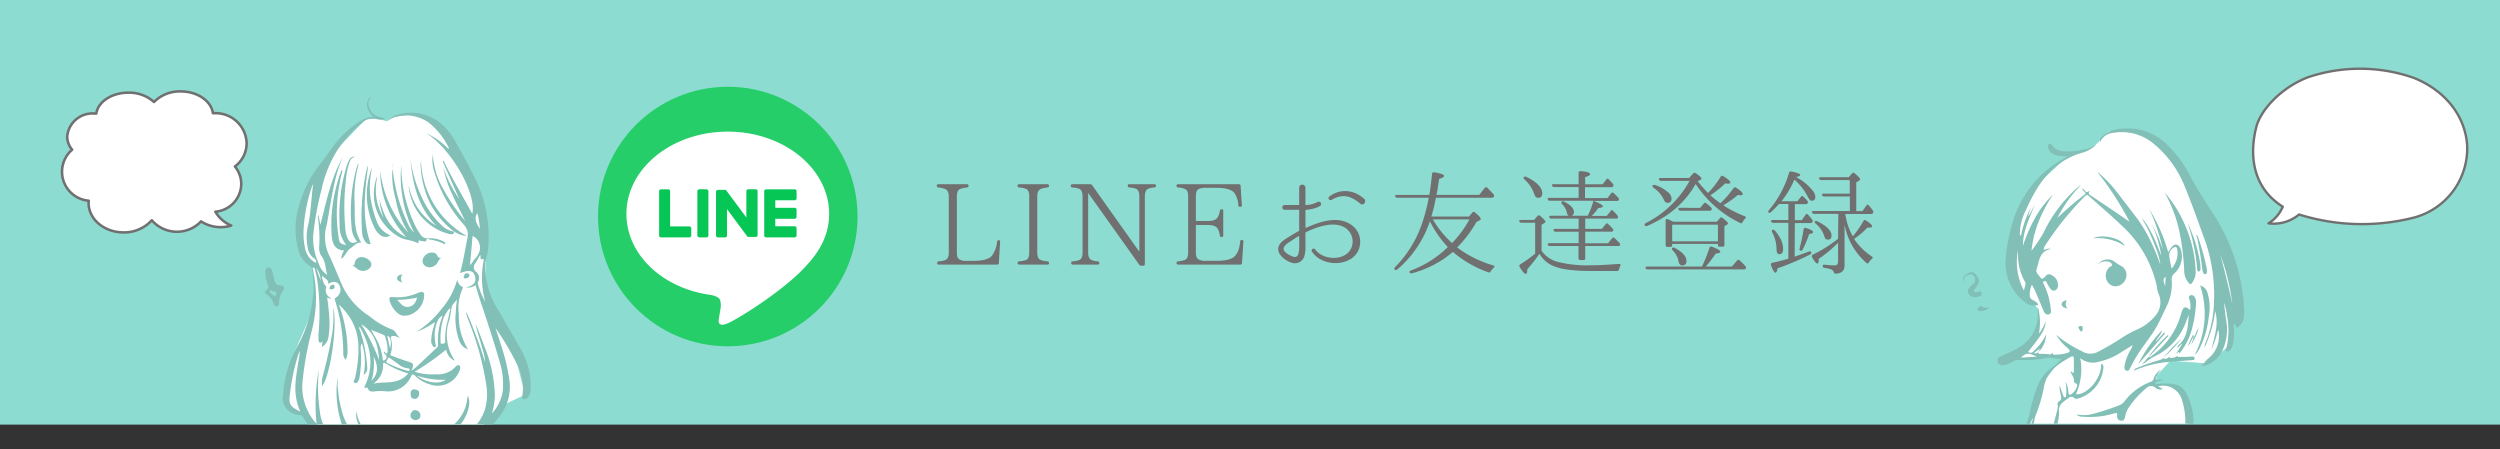 <svg xmlns="http://www.w3.org/2000/svg" xmlns:xlink="http://www.w3.org/1999/xlink" viewBox="0 0 1052.07 188.97"><rect x="0" y="0" width="1052.07" height="188.97" fill="#333333" stroke="none"/><defs><style>.cls-1{fill:none;}.cls-2{fill:#8ddcd1;}.cls-3{isolation:isolate;}.cls-4{fill:#707070;}.cls-5{clip-path:url(#clip-path);}.cls-10,.cls-6,.cls-9{fill:#fff;}.cls-7{fill:#81bfb7;}.cls-8{clip-path:url(#clip-path-2);}.cls-10,.cls-9{stroke:#707070;stroke-linecap:round;stroke-linejoin:round;}.cls-9{stroke-width:1.08px;}.cls-10{stroke-width:1.01px;}.cls-11{fill:#25ce69;}.cls-12{fill:#06c755;}</style><clipPath id="clip-path"><rect class="cls-1" x="103.79" y="31.32" width="129.36" height="147.32"/></clipPath><clipPath id="clip-path-2"><rect class="cls-1" x="822.86" y="45.37" width="122.7" height="132.93"/></clipPath></defs><g id="レイヤー_2" data-name="レイヤー 2"><g id="レイヤー_1-2" data-name="レイヤー 1"><path id="パス_254" data-name="パス 254" class="cls-2" d="M0,0H1052.07V178.69H0Z"/><g id="LINEで編集部と話してみる" class="cls-3"><g class="cls-3"><path class="cls-4" d="M420.87,101.85l-.52,8.78a.72.72,0,0,1-.77.72H395.1a.64.64,0,0,1-.72-.72c0-.38.24-.62.72-.67a8.56,8.56,0,0,0,2.73-.53c1-.43,1.44-1.49,1.44-3.17V82.74c0-1.63-.48-2.64-1.34-3.12a10.47,10.47,0,0,0-3-.72.7.7,0,0,1-.72-.77c0-.38.24-.62.72-.62h11.91a.71.71,0,0,1,.77.77c0,.38-.29.57-.77.62a11.34,11.34,0,0,0-3,.72c-.77.43-1.16,1.44-1.16,3.12v23.47c0,1.44.24,2.36.77,2.74a4.86,4.86,0,0,0,3.27.82h2.92c4,0,6.63-.72,7.88-2.26a12,12,0,0,0,2.06-5.71.7.7,0,0,1,.77-.72C420.73,101.08,420.92,101.37,420.87,101.85Z"/><path class="cls-4" d="M440.75,111.35H429a.67.67,0,0,1-.76-.72c0-.38.28-.62.72-.67a11.71,11.71,0,0,0,2.83-.53c.91-.38,1.34-1.44,1.34-3.17V82.69c0-1.68-.38-2.73-1.2-3.12a8.23,8.23,0,0,0-3-.67.72.72,0,0,1-.72-.77c0-.38.28-.62.76-.62h11.77a.68.68,0,0,1,.72.77c0,.38-.25.57-.72.62a10.71,10.71,0,0,0-2.69.58c-1,.43-1.54,1.48-1.54,3.21v23.57c0,1.63.43,2.64,1.3,3.07a7.58,7.58,0,0,0,2.93.63c.47.05.72.29.72.72S441.22,111.35,440.75,111.35Z"/><path class="cls-4" d="M485.72,78.9a8,8,0,0,0-2.54.53c-.91.43-1.39,1.49-1.39,3.17v28.46c0,.53-.24.77-.77.77h-.72a1,1,0,0,1-.91-.48L458.07,81.4h-.14v24.81c0,1.64.43,2.69,1.25,3.12a6.89,6.89,0,0,0,2.73.63.73.73,0,0,1,.72.81c0,.39-.24.58-.76.58H451.54c-.52,0-.76-.24-.76-.72s.24-.62.72-.67a7.92,7.92,0,0,0,2.68-.53c1-.43,1.4-1.49,1.4-3.22V82.79c0-1.73-.44-2.83-1.25-3.27a9.71,9.71,0,0,0-3-.62.7.7,0,0,1-.72-.77c0-.38.24-.62.77-.62h7.35a1,1,0,0,1,.91.48l19.68,27.74h.14V82.6c0-1.64-.43-2.64-1.24-3.08a7.59,7.59,0,0,0-2.88-.62c-.53-.05-.77-.29-.77-.77s.24-.62.77-.62h10.41c.48,0,.72.24.72.67S486.2,78.85,485.72,78.9Z"/><path class="cls-4" d="M523.26,101.75l-.58,8.88a.73.73,0,0,1-.81.72h-26a.67.67,0,0,1-.77-.72c0-.38.29-.62.72-.67a10.23,10.23,0,0,0,2.83-.58c.91-.38,1.35-1.44,1.35-3.12V82.64c0-1.48-.29-2.44-.92-2.88a7.37,7.37,0,0,0-3.26-.86.72.72,0,0,1-.72-.77c0-.38.29-.62.77-.62h25.44a.7.7,0,0,1,.77.72l.53,8.06a.69.69,0,0,1-.77.77q-.65,0-.72-.72a9.7,9.7,0,0,0-1.73-5.23c-1.15-1.39-3.74-2.07-7.68-2.07h-4.22a7,7,0,0,0-3.12.53c-.73.39-1.11,1.39-1.11,3.07V93h5.09c1.92,0,3.22-.43,3.89-1.29a6.51,6.51,0,0,0,1.1-2.93.7.7,0,0,1,.77-.72c.48,0,.67.24.67.77V99c0,.53-.24.77-.72.77s-.67-.24-.72-.72a7,7,0,0,0-.91-2.78c-.67-1.06-2-1.59-4.08-1.59h-5.09v11.48c0,1.53.34,2.54,1,2.92a5.52,5.52,0,0,0,3.27.68h4.22c3.79,0,6.34-.58,7.58-1.68,1.4-1.2,2.26-3.32,2.55-6.39a.71.71,0,0,1,.81-.72C523.07,101,523.31,101.27,523.26,101.75Z"/><path class="cls-4" d="M572.41,101.89c-.24,8.45-10.42,10.76-16.7,7.25a9.5,9.5,0,0,1-2.79-2.21c-.53-.62-.77-1-.82-1-.57-.87.77-1.83,1.35-1h0a8.26,8.26,0,0,0,3.07,2.54c4.7,2.26,12,1,12.67-5.14a6.88,6.88,0,0,0-3.12-6.48c-4.7-3-12-.33-16.51,1.87a.4.4,0,0,0-.19.29v5a15.07,15.07,0,0,1-.44,4.71,4.16,4.16,0,0,1-5.08,2.93c-2.16-.53-5.43-2.79-5.86-5.09-.62-3.07,2.69-4.85,4.85-6.15,1.2-.76,2.45-1.48,3.69-2.16a.32.32,0,0,0,.2-.28v-8.5a.22.22,0,0,0-.24-.19h-5.86a1,1,0,0,1,0-2h5.86a.23.23,0,0,0,.24-.19V79a1.32,1.32,0,0,1,2.64,0v7.15c0,.09.09.19.19.14a11.21,11.21,0,0,0,5-1.34,1,1,0,0,1,1.15,1.58c-.09.1-2.06,1.49-6.14,1.78a.2.2,0,0,0-.19.19v7.25c0,.09.09.19.19.14,5.23-2.3,12.67-5.18,18.43-1.68A8.56,8.56,0,0,1,572.41,101.89Zm-25.68-2.44a.12.12,0,0,0-.19-.1c-1.06.62-2.12,1.3-3.12,2-1.16.72-3.46,2-3.22,3.65.19,1.24,2.83,2.68,4,3a1.56,1.56,0,0,0,2.17-1.06,13.7,13.7,0,0,0,.38-3.84C546.78,101.85,546.73,100.65,546.73,99.45Zm25.73-13.73c-4-3.36-7.39-4.32-12.15-1.59a.84.84,0,0,1-.86-1.44c4.7-3.5,10.37-2.83,14.64,1C575.29,84.8,573.76,86.77,572.46,85.72Z"/><path class="cls-4" d="M588,113.41a.72.72,0,0,1-1.06,0c-.24-.29-.19-.58.15-1a48,48,0,0,0,11-17.38,77.85,77.85,0,0,0,3.17-11.81H588a.82.82,0,0,1-.86-.62c-.15-.34.14-.58.72-.58h13.63c.38-2,.77-4.94,1.15-8.83a.71.71,0,0,1,.87-.68c2.78.44,4.17.92,4.17,1.49s-.72.87-2.06,1.3c-.24,1.54-.48,3.17-.72,4.8L604.52,82h18l2.26-2.88a.69.69,0,0,1,1.06-.14c.77.72,1.63,1.63,2.64,2.73a1,1,0,0,1,.19,1.06.84.84,0,0,1-.82.43H604.28a74.9,74.9,0,0,1-1.92,7.92H618.2l1.44-1.73a.69.69,0,0,1,1.06,0c1.63,1.35,2.45,2.26,2.45,2.74,0,.24-.2.43-.53.62l-1.3.68a49.56,49.56,0,0,1-8.11,10.7,46.39,46.39,0,0,0,15.17,7.54c.58.14.67.53.24,1a10.15,10.15,0,0,0-1.3,1.53.7.7,0,0,1-1,.39,47,47,0,0,1-14.92-8.59.87.87,0,0,1-.29.28A44.19,44.19,0,0,1,594.2,115a.79.79,0,0,1-1-.34c-.19-.33,0-.62.48-.81a43.77,43.77,0,0,0,15.6-9.89,44.84,44.84,0,0,1-7.54-10.85A45.58,45.58,0,0,1,588,113.41Zm30.38-21.07H603a41,41,0,0,0,8.07,9.94A46.31,46.31,0,0,0,618.39,92.34Z"/><path class="cls-4" d="M648.73,105.49a11.73,11.73,0,0,0,6.81,4.71A49.66,49.66,0,0,0,669,111.64c3.69,0,7.82-.24,12.33-.58.63,0,.82.29.53.82a13,13,0,0,0-.53,1.53.79.79,0,0,1-.86.63H669.85c-7.25,0-12.48-.63-15.7-1.92a12,12,0,0,1-6.29-5.33,73.44,73.44,0,0,1-5.13,6.53c0,1.29-.19,1.92-.63,1.92-.62,0-1.48-1-2.59-2.93a.72.72,0,0,1,.24-1.06,55.86,55.86,0,0,0,6.29-4.51v-13h-5.81a.87.87,0,0,1-.86-.58c-.15-.38.14-.62.72-.62h5.52L647,90.9a.77.77,0,0,1,1.1-.1c1.49,1.3,2.26,2.12,2.26,2.5,0,.19-.14.38-.48.58l-1.15.72Zm-6.43-31.1c4.46,2.21,6.72,4.51,6.72,7,0,1.25-.58,1.87-1.78,1.87-.72,0-1.2-.53-1.58-1.58a14.3,14.3,0,0,0-4.18-6.2c-.34-.33-.43-.62-.19-.91A.79.79,0,0,1,642.3,74.39ZM667.11,92v4.32h7l1.63-2a.61.61,0,0,1,1.06,0c.72.67,1.34,1.34,1.87,1.92a.8.8,0,0,1,.1,1c-.1.2-.34.25-.72.25H667.11v4.89h9.6l1.68-2.11a.67.67,0,0,1,1.06-.1c.67.63,1.39,1.35,2.11,2.12a.8.8,0,0,1,.1,1c-.1.19-.34.24-.72.24H667.11v5.14a.67.67,0,0,1-.72.77h-1.34a.71.71,0,0,1-.77-.77v-5.14h-12a.89.89,0,0,1-.91-.53c-.19-.38.1-.67.67-.67h12.29V97.53h-9.65a.79.79,0,0,1-.86-.58c-.19-.34.05-.63.67-.63h9.84V92H652.86a.88.88,0,0,1-.87-.57c-.19-.39.1-.63.67-.63h7.49a1.77,1.77,0,0,1-.76-1.34,7.27,7.27,0,0,0-2-3.55.77.77,0,0,1-.1-1.11c.19-.19.43-.19.86,0,2.84,1.44,4.23,2.93,4.23,4.52a1.66,1.66,0,0,1-1,1.48h6.77a29.13,29.13,0,0,0,2.4-6.33H652.18a.87.87,0,0,1-.86-.58c-.14-.38.14-.62.67-.62h12.34V78.71H654a.89.89,0,0,1-.87-.58c-.19-.33.1-.62.68-.62h10.51V72.76a.68.68,0,0,1,.82-.73c2.64.15,4,.58,4,1.21s-.67.86-2.06,1.29v3h7.39l1.49-2c.33-.43.67-.48,1-.09a22.89,22.89,0,0,1,1.83,2,.83.83,0,0,1,0,1.06.85.85,0,0,1-.77.29h-11v4.56h9.45l1.54-2a.63.63,0,0,1,1.05-.1c.77.72,1.45,1.4,2,2a.87.87,0,0,1,.1,1.06c-.14.19-.38.24-.77.24h-9.74c2.59,1,3.88,1.77,3.88,2.3,0,.34-.62.58-1.92.67a20.73,20.73,0,0,1-2.78,3.36h6.29l1.68-2.06c.29-.43.62-.53.82-.34,0,.1.19.2.28.34a11.45,11.45,0,0,1,1.78,1.92.79.79,0,0,1,.1,1A.8.8,0,0,1,680,92Z"/><path class="cls-4" d="M714.44,76.26a44,44,0,0,0,4.37,4.94,39.35,39.35,0,0,0,5.28-6.81.71.71,0,0,1,1.06-.29c2,1.2,3,2.06,3,2.69,0,.33-.38.53-1,.53a6.67,6.67,0,0,1-1.11-.15,42.08,42.08,0,0,1-6.24,5,39.73,39.73,0,0,0,4.18,3.36,39.11,39.11,0,0,0,5.52-6.34.74.74,0,0,1,1.05-.24c1.88,1.2,2.84,2.11,2.84,2.74,0,.33-.29.48-.87.48a5.92,5.92,0,0,1-1.15-.15,39.85,39.85,0,0,1-6.19,4.37A50.72,50.72,0,0,0,734.22,91c.53.19.58.57.19,1a8.06,8.06,0,0,0-1.1,1.49.62.62,0,0,1-1,.34,46,46,0,0,1-18.72-16.42Q707,89.08,693.18,95.08a.77.77,0,0,1-1-.24c-.24-.34-.1-.63.33-.92A43.1,43.1,0,0,0,711,76.12H699a.88.88,0,0,1-.86-.58c-.15-.38.14-.62.67-.62h12L712.52,73a.77.77,0,0,1,1.06-.14c1.63,1.1,2.45,1.87,2.45,2.31,0,.19-.15.38-.44.52Zm1.78,35.91a57.83,57.83,0,0,0,3.17-7.92.67.67,0,0,1,1-.44c2.36.87,3.56,1.59,3.56,2.16,0,.39-.63.63-1.92.72a48.48,48.48,0,0,1-4.18,5.48h11l2.16-2.55a.64.64,0,0,1,1.06-.05,24.41,24.41,0,0,1,2.49,2.5.81.81,0,0,1,0,1.06c-.09.19-.34.24-.72.24H693.42a.92.92,0,0,1-.92-.53c-.14-.39.1-.67.68-.67ZM696.44,77.84a15.26,15.26,0,0,1,5.23,2.84,4,4,0,0,1,1.78,2.88c0,1.24-.58,1.82-1.68,1.82-.67,0-1.25-.48-1.63-1.44A12,12,0,0,0,695.82,79c-.39-.24-.53-.58-.34-.92A.8.8,0,0,1,696.44,77.84ZM722.51,93.3l1.29-1.49a.66.66,0,0,1,1.06-.09c1.53,1.1,2.3,1.92,2.3,2.25s-.19.44-.48.63l-1,.62v7.83a.66.66,0,0,1-.76.76h-1.25c-.48,0-.72-.24-.72-.76v-.39H703.69v.48c0,.53-.24.77-.77.77h-1.25c-.48,0-.72-.24-.72-.77V92.87c0-.58.34-.82.87-.63s1.48.63,2.3,1.06Zm-17.81,11c3.36,1.72,5,3.6,5,5.52,0,1.24-.58,1.87-1.78,1.87-.82,0-1.39-.63-1.58-1.87a8.54,8.54,0,0,0-2.45-4.47c-.34-.33-.43-.62-.19-.91S704.26,104.05,704.7,104.25Zm-1-9.75v7h19.25v-7Zm11.76-7.06L717,85.67a.66.66,0,0,1,1.06-.1,18.06,18.06,0,0,1,2,1.73.77.77,0,0,1,.14,1.06c-.14.24-.38.33-.77.33H707.24a.83.83,0,0,1-.86-.57c-.2-.39,0-.68.62-.68Z"/><path class="cls-4" d="M755.24,108c2-.67,4-1.39,6-2.16a.65.65,0,0,1,1,.43c.1.34-.05.58-.48.82a106.43,106.43,0,0,1-13.68,5.8c-.24,1.2-.53,1.88-.91,1.88s-1.2-1.06-1.87-3.17a.68.68,0,0,1,.48-1c3.07-.67,5.32-1.3,6.81-1.73V93.78h-6.33a.91.91,0,0,1-.92-.58c-.14-.38.15-.62.72-.62h6.53V85.86h-3.93c-1.11,1.2-2.26,2.4-3.41,3.46a.69.69,0,0,1-1.06,0c-.19-.24-.09-.48.19-.87a42.13,42.13,0,0,0,8.5-15.74.74.74,0,0,1,1-.53c2.45.48,3.7,1,3.7,1.44s-.58.63-1.78.87a22.06,22.06,0,0,1,6.82,5.47,5.11,5.11,0,0,1,1.34,2.88c0,1.1-.53,1.63-1.58,1.63-.48,0-1-.53-1.54-1.54a23.83,23.83,0,0,0-5.71-7.34,39.79,39.79,0,0,1-5.43,9.12h6.68l1.49-1.87a.65.65,0,0,1,1.05-.1c.58.58,1.11,1.15,1.63,1.73a.88.88,0,0,1,.15,1.06c-.15.28-.39.38-.82.38h-4.56v6.72h2.93l1.58-2.26a.61.61,0,0,1,1.06,0c.43.48,1,1.1,1.63,1.92l.1.14a.87.87,0,0,1-.72,1.44h-6.58Zm-8.35-11c2.35,2.68,3.5,5.28,3.5,7.77,0,1.49-.53,2.21-1.58,2.21-.77,0-1.15-.67-1.2-2a15.66,15.66,0,0,0-1.83-7.25c-.24-.48-.19-.76.15-1S746.55,96.71,746.89,97.05Zm10.42,7.58A69.69,69.69,0,0,0,759,96.52a.68.68,0,0,1,1-.58c2,.63,3,1.2,3,1.73,0,.38-.58.67-1.68.86a41.55,41.55,0,0,1-2.74,6.53c-.24.43-.53.58-.86.43S757.21,105.06,757.31,104.63ZM773.63,90H763.4a1,1,0,0,1-.86-.53c-.19-.39.09-.67.67-.67h15.26V82.69h-10.8a.94.94,0,0,1-.91-.57c-.14-.34.15-.63.67-.63h11V75.78h-12a.85.85,0,0,1-.86-.58c-.19-.38.09-.62.67-.62H778L779.39,73a.67.67,0,0,1,1.05-.09c1.59,1.3,2.36,2.11,2.36,2.5,0,.19-.15.43-.53.67l-1.11.67v12.1h2.6l1.63-2.31c.29-.48.57-.57.81-.33a2.73,2.73,0,0,0,.34.33,22.59,22.59,0,0,1,1.63,2.07.93.93,0,0,1,.05,1.05.9.9,0,0,1-.82.39H776.51c.09.52.19,1,.29,1.39a24.7,24.7,0,0,0,2.92,8A41,41,0,0,0,784.19,93c.19-.43.57-.52,1-.24,1.78,1.11,2.64,1.92,2.64,2.45s-.62.58-2,.58a32.59,32.59,0,0,1-5.57,4.75,25.38,25.38,0,0,0,7.49,7.39c.43.29.48.68,0,1a6.45,6.45,0,0,0-1.29,1.54c-.29.43-.63.53-1,.19a28.08,28.08,0,0,1-9.22-16.18v17.28c0,2.12-1.2,3.27-3.69,3.41-.44,0-.68-.19-.82-.62a2.07,2.07,0,0,0-1.3-1.25,15.7,15.7,0,0,0-2.68-.58.76.76,0,0,1-.68-.86c0-.34.24-.53.77-.48a29.76,29.76,0,0,0,4.27.29c1,0,1.4-.58,1.4-1.63v-7.88a51.94,51.94,0,0,1-8.21,6.82,3.26,3.26,0,0,1,.05.72c0,.82-.2,1.2-.58,1.2s-1.3-.91-2.21-2.74a.69.69,0,0,1,.34-1,58.08,58.08,0,0,0,10.61-6.67Zm-8.88,3.12q6,2.94,6,6c0,1.15-.52,1.72-1.58,1.72-.72,0-1.2-.48-1.44-1.39a11,11,0,0,0-3.7-5.38c-.33-.33-.43-.62-.24-.91S764.31,92.92,764.75,93.16Z"/></g></g><g class="cls-5"><g id="マスクグループ_12" data-name="マスクグループ 12"><g id="グループ_100" data-name="グループ 100"><path id="パス_295" data-name="パス 295" class="cls-6" d="M153.76,50.27,138.31,66.45l-8.1,12.13-4.66,20,5.25,12.3,1.53,8.27-1.08,12.33-7.08,16.17-3.43,20.09,1.29,4.38,7.58,2.78,12.23,11.77,15.68,1.37,7-1.64-4.67-1.1-6.61-4.4,37.92-.62,7.7,2.9,12.79-12.69,9.29-4.38-5.84-22.95-10.84-21.76.22-15.16.17-15.54L193.47,64.33,182,50.9l-9.33-2.69-7.9,1.18-2,1.66-4-1.19Z"/><g id="グループ_99" data-name="グループ 99"><g id="グループ_98" data-name="グループ 98"><path id="パス_275" data-name="パス 275" class="cls-7" d="M168.36,142c-1.09.11-1.86-.82-3-.61-.63.11-1,.16-.85,1a11,11,0,0,1-.19,6.7c-.28.56.39.58.7.69,2.13.79,4.27,1.61,6.44,2.3,2.69.85,2.74.87,1.76,3.92,1-.76,1.67-1.26,2.29-1.84,2.75-2.57,5.47-5.17,8.2-7.76.33-.31.72-.6.65-1.13a27.58,27.58,0,0,1,1.94-12.45,4.33,4.33,0,0,0-2.2,2.33,16.56,16.56,0,0,0-.74,10c.1.33.3.68-.17.86a.83.83,0,0,1-.93-.27,3.49,3.49,0,0,1-.78-2.72,21.17,21.17,0,0,1,1.16-5.85,5.69,5.69,0,0,0,.33-1.63,29.74,29.74,0,0,1-7.65,4.06,40,40,0,0,0,10.28-9.31,32.93,32.93,0,0,0,6.77-12.42c.6,1.33,1,2.4,2.14,2.79.45.15.29.57.11.86a20.15,20.15,0,0,0-1.53,10.84A26.48,26.48,0,0,0,196.94,147a5.58,5.58,0,0,1-3.53-3.36,26.28,26.28,0,0,1-1.61-12.1,47.71,47.71,0,0,1,.52-5.48c-1,1.29-2.43,2.33-2.42,4.2a33.26,33.26,0,0,1-1.26,5.91A18.88,18.88,0,0,0,191,151.1a2.54,2.54,0,0,1,.21.66,6.39,6.39,0,0,1-3.46-4.63,111,111,0,0,1-13.25,9.3,22.47,22.47,0,0,0,8.8,1.07,10.15,10.15,0,0,0,8.5-3.23c.34-.42,1-.84,1.5-.44s.45,1.12.24,1.73a9.82,9.82,0,0,1-12.39,6.28l-.17-.06a14.61,14.61,0,0,1-6.42-3.77c-.76-.78-1.26-.36-1.55.28a10.42,10.42,0,0,1-10.72,6.37,20.92,20.92,0,0,0-4.26,0c-1.3.18-2.65.39-3.3-1.28-.27-.71-.81.24-1.47-.4,4.32-8.6,3-17-1.91-25.49-.44.89.07,1.26.21,1.71a60.8,60.8,0,0,1,3,15.64,3.29,3.29,0,0,1-1.57,2.93,25.94,25.94,0,0,0-.7-13.37,4.06,4.06,0,0,0-.48,2.62,49.55,49.55,0,0,1-.54,11.92,4.46,4.46,0,0,1-.36,1.14c-.35.69-.92,1.42-1.71,1s-.05-1.08.12-1.61a54.79,54.79,0,0,0,1.53-13.38,23.37,23.37,0,0,0-4-13.06,31,31,0,0,0-4.29-4.94,56.43,56.43,0,0,1,3.7,20.41,8.41,8.41,0,0,1-.8,2.91,3.65,3.65,0,0,1-1-2.81A74.4,74.4,0,0,0,141,126.44c-.24-.8,0-1,.68-1.42a3.93,3.93,0,0,0,1.06-5.15,2.51,2.51,0,0,0-3-1.12,18.54,18.54,0,0,0-1.75.67c.29-1.16.29-1.16-2.42-3.36a6.42,6.42,0,0,0,1.58,4.39c.21.21.14.37.1.56a3.55,3.55,0,0,0,2.16,4.46c-.68.48-1.1-.27-1.74-.16a84.17,84.17,0,0,1,1,10.38,36.56,36.56,0,0,1-.37,5.63,6.06,6.06,0,0,1-2.86,4.74l.34-2.3c-1.36.94-1.68.21-1.73-.83a21.86,21.86,0,0,1,0-2.56,98.64,98.64,0,0,0-.53-22.52c-.24-1.35-.56-2.68-.9-4-.13-.5-.1-1.19-.88-1.28-.39.37-.06.74,0,1.08a55.47,55.47,0,0,1-.68,26.09,134.36,134.36,0,0,0-3.84,21.88,23.24,23.24,0,0,0,6,16.77,80.61,80.61,0,0,1,1-23.15,71.82,71.82,0,0,0,.37,17.88,19.47,19.47,0,0,0,3,8.47,4.38,4.38,0,0,0,5.49,2.19c.35,2.94,2.85.74,4.08,1.88a2.85,2.85,0,0,1-2.57,1.58,10,10,0,0,1-6.53-1.54,27.72,27.72,0,0,1-10.66-10.34,1.4,1.4,0,0,0-1.24-.72,7.24,7.24,0,0,1-7.21-7.3,7,7,0,0,1,.21-1.71,48.88,48.88,0,0,1,5.62-19.25,52.81,52.81,0,0,0,6.68-19.61,41.1,41.1,0,0,0-.22-13.28,2.41,2.41,0,0,0-1.12-1.8,10.2,10.2,0,0,1-4.48-6.23,33.19,33.19,0,0,1,.15-18.74,49.32,49.32,0,0,1,9-17.74c2.47-3,4.47-6.43,7-9.42a42.78,42.78,0,0,1,9-8.09,12.05,12.05,0,0,1,6.17-2.34c-1.84-2.07-3.27-4.15-2.13-6.93.3-.73.7-1.47,1.83-1.16-1.39.35-1.54,1.43-1.59,2.49a6,6,0,0,0,4.41,5.64,9.16,9.16,0,0,1,2.75.81,5.93,5.93,0,0,1-4.15,0,6,6,0,0,0-5.49,1.57A53,53,0,0,0,142.76,62a51.11,51.11,0,0,0-7.48,17.87A128.44,128.44,0,0,0,131.8,99a26,26,0,0,0,2.48,12.28,8.13,8.13,0,0,0,3.47,4.43c-.91-2.85-.62-5.59-2.38-7.83a6.46,6.46,0,0,1-1-4.58,64.94,64.94,0,0,0-.53-11.58A2.57,2.57,0,0,1,134,90.4l.82,4.22c2.54-9.77,4.44-19.67,9.45-28.54-3.89,8.76-4.78,18.23-6.59,27.47a9,9,0,0,1-.17,1,18,18,0,0,0,1.33,13.55c1.9,4.09,3.52,8.29,5.35,12.41A31,31,0,0,0,155.39,133a33.92,33.92,0,0,0,9.67,5.7C166.68,139.22,166.8,141.31,168.36,142Zm3.39,15.14a38.38,38.38,0,0,1-9.53-4.24c-.54-.37-1-.35-1,.44a9.24,9.24,0,0,1-4.18,8.12c5-1.11,10.67.69,14.75-4.32ZM133,110.67c0-.84,0-1.47-.74-1.9a6.36,6.36,0,0,1-2.74-4.54,20.66,20.66,0,0,1,0-8.82c1.38-5.81,1.41-11.78,2.27-18-.3.65-.49,1-.62,1.37a67.69,67.69,0,0,0-3.4,17.54,28.9,28.9,0,0,0,.52,7.65A8.65,8.65,0,0,0,133,110.67Zm-6.63,62.53c-4-8.72-1.11-17.09-.13-25.49a6.07,6.07,0,0,0-.67,1.38A87.23,87.23,0,0,0,122,165.92c-.57,4.15,0,5.18,4.37,7.28ZM161.61,148c.53,0,.63,1,1.16.67s.31-.92.32-1.41a12.78,12.78,0,0,0-.6-4.21c-.25-.74-.27-1.8-1-2.1-1.74-.73-3.53-1.39-5.3-2.17.74,1.5,1.6,2.84,2.35,4.23a21.73,21.73,0,0,1,2.45,7.6c.06.5,0,1.59.93.9a1.43,1.43,0,0,0,.59-1.94,1.39,1.39,0,0,0-.31-.41c-.3-.27-.76-.52-.6-1.16Zm27.89-17.95-.38-.18a16.14,16.14,0,0,0-2.56,4.2,27.23,27.23,0,0,0-1.15,9.58c0,.53-.13,1.18.88,1,.67-.14,1.09-.13,1.07-1a26.92,26.92,0,0,1,.73-7.43c.51-2,.95-4.08,1.42-6.1ZM152,136.45a82.69,82.69,0,0,1,7.58,15.21c-.48-6.11-1.77-11.81-7.58-15.21ZM171.25,156c.5.07,1,.35,1.13-.22s-.35-.75-.8-.79a6.91,6.91,0,0,1-3.58-1.46c-1.18-.88-2.38-1.74-3.58-2.59-.44-.31-1-.86-1.26.13-.18.62-1.22,1.22.11,1.87a46.81,46.81,0,0,0,8,3.05Zm4.25,2.1c3.59,3,9.44,3.79,12.11,1.7a33.82,33.82,0,0,1-12.1-1.7ZM157.23,150a26.93,26.93,0,0,1-.89,10.22c2.78-2.83,3-5.85.9-10.22Zm6.92-3.24c.71-3,.25-5.13-1.18-5.44ZM134.93,118a8.06,8.06,0,0,0-1.9-5.15Z"/><path id="パス_276" data-name="パス 276" class="cls-7" d="M196.3,131.36a188.22,188.22,0,0,1,7.84,21.11,21.21,21.21,0,0,0-1-5.29c-.51-1.87-1.06-3.72-1.61-5.58a42.93,42.93,0,0,1-1.38-5.47c1.26,3.28,2.55,6.53,3.77,9.82a58.3,58.3,0,0,1,4.34,20.47A30.4,30.4,0,0,1,207,174a17.7,17.7,0,0,0,4.58-9.45,31.38,31.38,0,0,0-1.33-12.33c-2.41-8.51-5.19-16.89-8-25.28-.76-2.26-1.41-4.56-2.1-6.93a6.12,6.12,0,0,1-4.1,1c3.45-.85,4.53-2.33,3.79-4.92-.65-2.26-2.45-2.62-6.23-1.17,1.35-4.91,2.14-9.85,3.09-14.77a5.93,5.93,0,0,0-1.37-5.43,57.54,57.54,0,0,1-12.48-22.17,15.71,15.71,0,0,1-.71-7.54A33.67,33.67,0,0,0,186.78,80a78.77,78.77,0,0,0,9,13c-1.79-3.66-3.69-7.27-5.35-11a45.72,45.72,0,0,1-3.88-11.61,49.45,49.45,0,0,0,6.71,13.34l-7-15.9.4-.2c3.67,7.61,8,14.85,12.08,22.34,2-8.44-8.95-27.49-19.4-33.93a31.36,31.36,0,0,1,9.33,6.59c.48-.46,0-.76-.14-1.05a29.9,29.9,0,0,0-8.14-10,16.51,16.51,0,0,0-13.7-2.46,9.29,9.29,0,0,0-3.7,2,7.83,7.83,0,0,1,4.68-3,19.7,19.7,0,0,1,20.06,6,20.51,20.51,0,0,1,3.47,4.65c3.07,5.41,6,10.86,8.8,16.43a55.91,55.91,0,0,1,5.42,29.41c-.15,2.11-1,4.18-1.17,6.29a33.69,33.69,0,0,0,5.26,19.35q5,8.49,9.82,17a31.56,31.56,0,0,1,4,15.93,6,6,0,0,1-1.13,4,1.81,1.81,0,0,1-2,.73c-.87-.33-.43-1.19-.32-1.79a20.91,20.91,0,0,0-1.76-11.69A115.09,115.09,0,0,0,208.52,138c.74,2.3,1.5,4.59,2.2,6.89A83.46,83.46,0,0,1,214.39,160a20.18,20.18,0,0,1-4.6,15.78,43.31,43.31,0,0,1-5.07,5.33,14.47,14.47,0,0,1-6.36,2.73,2.56,2.56,0,0,1-2-.35c-.54-.33-1.1-.82-1-1.47s.81-.6,1.27-.66a5.79,5.79,0,0,0,4-2.7,21.14,21.14,0,0,0,3.53-6.62,23.61,23.61,0,0,0,.5-9.93,120,120,0,0,0-7.35-26.83c-.43-1.06-.74-2.15-1.08-3.24C196.16,131.86,196.25,131.67,196.3,131.36Zm5.78-24.09c-.77,1.33-1.41,2.52-2.15,3.65a2.42,2.42,0,0,0,.33,3.39l.09.07a3.39,3.39,0,0,1,.94,4,2.3,2.3,0,0,0-.22,1,31.43,31.43,0,0,0,3.18,7.62,36.48,36.48,0,0,1-.7-17.31c0-.24.12-.77-.15-.7-1.82.56-.87-1-1.31-1.72Zm-4.29,4.31c1.11-1,1.46-2.13,2.31-2.89a7.72,7.72,0,0,0,1.39-2.14,5.46,5.46,0,0,0-2.61-7.26h0Zm3.06-21.94c-1.64,2.77,0,4.71,1.06,6.75a27,27,0,0,0-1.07-6.74Z"/><path id="パス_277" data-name="パス 277" class="cls-7" d="M150.31,101.67a10,10,0,0,1-2.37-6.27,71.24,71.24,0,0,1,2-24.42,12.47,12.47,0,0,1,.51-1.45,3.26,3.26,0,0,1,.54-.89,54,54,0,0,0-1.76,16.89c.16,5.62-.52,11.42,2.84,16.57-2-.28-3.14,1.49-4.66,2.45s-2,3.07-3.75,4.41a5.59,5.59,0,0,1,1.22-3.53c-4.2-.23-5.07-3.22-5.31-6.48a64.16,64.16,0,0,1,4.17-27.32c.46.17.3.39.28.57a3.82,3.82,0,0,1-.15.67,67.64,67.64,0,0,0-1.4,26.8c.29,2.63.87,3.07,3.24,3.4a12.77,12.77,0,0,1-2.79-8.65,71.44,71.44,0,0,1,3-24.66A10.48,10.48,0,0,1,147.16,67a2,2,0,0,1,2.29-1c-1.46.22-2,1.27-2.42,2.45a29.3,29.3,0,0,0-1.46,7.36,97.36,97.36,0,0,0-.24,20.48,11.16,11.16,0,0,0,1,4.13C147.35,102.3,148.36,102.64,150.31,101.67Z"/><path id="パス_278" data-name="パス 278" class="cls-7" d="M165.48,68.52a7.15,7.15,0,0,0-.13,3.44,69.45,69.45,0,0,0,6.5,22.56,10.35,10.35,0,0,0,2.42,3.36,52.87,52.87,0,0,1-5.42-28.54,58.72,58.72,0,0,0,5.83,25.52,23.53,23.53,0,0,0,2,3.41,3.67,3.67,0,0,0,3.94,2,12,12,0,0,1,6.09,1.41c.43.17.83.43.57,1.15a20.15,20.15,0,0,0-6.21-2c-.51,0-1.61-1-1.73.68,0,.23-1.66,0-2.53-.22-.43-.09-.86-.46-.58.5.15.5-.75.42-1,.27-2.16-1.09-4.75-1-6.81-2.12a20.69,20.69,0,0,1-9.91-25.22c0-.1.13-.18.32-.44a23,23,0,0,0,2.64,17.43,29.77,29.77,0,0,1-1.83-7.9c1.82,6.72,4.41,12.86,11.3,15.93A40.88,40.88,0,0,1,160,71.76a46.79,46.79,0,0,0,3.83,13.91,41.78,41.78,0,0,0,8,12.18,40.92,40.92,0,0,1-5.39-14.36A34.15,34.15,0,0,1,165.48,68.52Z"/><path id="パス_279" data-name="パス 279" class="cls-7" d="M150.06,173A13.2,13.2,0,0,0,164.4,185c.34,0,.67-.07,1-.13,0,.1.05.28,0,.29-1.81.93-2.95,2.85-4.82,3.55a10.63,10.63,0,0,1-6.38-.45,13.77,13.77,0,0,1-10.13-9.07,42.86,42.86,0,0,1-2-20.46c.08,1.51-.13,3,.07,4.56s.35,3.27.63,4.91.65,3.12,1.06,4.66a26.65,26.65,0,0,0,2.61,6.49,15.75,15.75,0,0,0,11.89,7.74,4.24,4.24,0,0,0,3.29-.55C153,183,149,178.31,150.06,173Z"/><path id="パス_280" data-name="パス 280" class="cls-7" d="M169.89,132.86c-3.14-.1-6.07-5.15-6-7.1,0-.83.8-.84,1.24-.75a21.35,21.35,0,0,0,10.78-1.75,7.47,7.47,0,0,1,1.3-.39,1.1,1.1,0,0,1,1.3.86,1,1,0,0,1,0,.34,9,9,0,0,1-6.92,8.66C171,132.82,170.46,132.82,169.89,132.86Zm5.66-7.61a44.24,44.24,0,0,1-8.43.94c1.51,1.46,2.44,3.23,4.7,2.94s3.05-1.74,3.73-3.88Z"/><path id="パス_281" data-name="パス 281" class="cls-7" d="M191.25,97.5c-.37,1.35-1.42,1.13-2.35.93A22.7,22.7,0,0,1,172,78.52s.06-.09.09-.14A24.87,24.87,0,0,0,183.59,95c-7.85-8.11-10-17.93-10.88-28.22a54.16,54.16,0,0,0,4.61,15.85,37.43,37.43,0,0,0,8.84,12.46,9.2,9.2,0,0,0,5.14,2.42Z"/><path id="パス_282" data-name="パス 282" class="cls-7" d="M116.24,129c-.68-.17-.91-.71-1.11-1.24a7.33,7.33,0,0,0-3.06-4c-.84-.51-.74-1.07,0-1.6a1.91,1.91,0,0,0,.52-2.64l0,0a13.78,13.78,0,0,1-.93-5.19c0-.79.19-1.52,1.08-1.71s1.51.41,1.75,1.24c.39,1.42.68,2.87,1.06,4.3a2.24,2.24,0,0,0,2.27,1.9c1.85.12,2.18.92,1.2,2.43a8.26,8.26,0,0,0-1.61,5.12C117.37,128.41,117.1,129,116.24,129Zm-.78-4.28c.65-.12.7-.66.74-1,.17-1.57-1.55-.77-2.09-1.57-.16-.25-.73.2-.66.49.26,1.08,1.53,1.2,2,2.1Z"/><path id="パス_283" data-name="パス 283" class="cls-7" d="M156.55,70.75a36.5,36.5,0,0,0-.75,11.51,45.54,45.54,0,0,0,2.74,10.89A9.78,9.78,0,0,0,164.26,99a3.44,3.44,0,0,1-4.45-.29,7.91,7.91,0,0,1-2.27-3,31.58,31.58,0,0,1-1.37-24.24A7.39,7.39,0,0,1,156.55,70.75Z"/><path id="パス_284" data-name="パス 284" class="cls-7" d="M156,102.69c-1.17.26-2-.49-2.61-1.52a7.29,7.29,0,0,1-1-3.25,90.56,90.56,0,0,1,1.9-26.52,10.72,10.72,0,0,1,.34-1.14,5.12,5.12,0,0,1,.3-.57C153.49,80.75,152.14,91.78,156,102.69Z"/><path id="パス_285" data-name="パス 285" class="cls-7" d="M140.2,129.37c2,6.72-1.15,29-4.68,33.13a11.24,11.24,0,0,1,.5-4.92q2.4-8.91,3.9-18A53.28,53.28,0,0,0,140.2,129.37Z"/><path id="パス_286" data-name="パス 286" class="cls-7" d="M191.3,97.55a34.77,34.77,0,0,1-10.43-12.23A40.9,40.9,0,0,1,177,69a2.6,2.6,0,0,1,.18-1A37.86,37.86,0,0,0,196.38,99.3a10.73,10.73,0,0,1-5.12-1.8Z"/><path id="パス_287" data-name="パス 287" class="cls-7" d="M186.47,108.1c-1.49.53-2,1.79-2.63,2.9a2.44,2.44,0,0,1-.77.66,3.49,3.49,0,0,1-4.41.06,2.65,2.65,0,0,1-.34-3.44,3.94,3.94,0,0,1,4.13-1.92,2,2,0,0,1,1.48,1C184.46,108.81,185.25,108.8,186.47,108.1Z"/><path id="パス_288" data-name="パス 288" class="cls-7" d="M148.05,111.82c.75-.06,1.12-.14,1.21-1A2.85,2.85,0,0,1,152,108.2a4.75,4.75,0,0,1,4.13,2.28,2.23,2.23,0,0,1-.68,2.48,3.91,3.91,0,0,1-4.58.54C149.94,112.94,149.27,112,148.05,111.82Z"/><path id="パス_289" data-name="パス 289" class="cls-7" d="M196.92,166.52a8.13,8.13,0,0,1,.28,5.11,17.75,17.75,0,0,1-5,8.76,2.21,2.21,0,0,1-2.29.81,1.34,1.34,0,0,1-1.08-1.58.52.52,0,0,1,0-.11c.15-.68.46-1.1,1.33-.66.72.38,1.12-.39,1.51-.81a16.93,16.93,0,0,0,5-10.54A6.55,6.55,0,0,1,196.92,166.52Z"/><path id="パス_290" data-name="パス 290" class="cls-7" d="M174.62,176.8c-1.1-.32-2-.79-1.85-2.18.14-1.22,1.28-2.33,2.25-2a2.31,2.31,0,0,1,1.91,2.45C176.8,176.29,175.83,176.77,174.62,176.8Z"/><path id="パス_291" data-name="パス 291" class="cls-7" d="M176.38,165.73c-.14,1.22-.65,2.25-2.08,2.13s-1.51-1.32-1.46-2.45a1.42,1.42,0,0,1,1.79-1.52C175.53,164.06,176.62,164.3,176.38,165.73Z"/><path id="パス_292" data-name="パス 292" class="cls-7" d="M197.55,116a1.59,1.59,0,0,1-1.72,1.15c-.57,0-.81-.26-.63-.87s.51-1.39,1.46-1.27A1,1,0,0,1,197.55,116Z"/><path id="パス_293" data-name="パス 293" class="cls-7" d="M140.83,120.83c-.2.88-.85.91-1.55.92-.5,0-.8-.11-.59-.65.27-.7.72-1.33,1.56-1.31C140.86,119.82,140.76,120.42,140.83,120.83Z"/></g><path id="パス_294" data-name="パス 294" class="cls-7" d="M169.38,118.88c-1.06-.32-2.21-.74-2.26-1.77s1-1.52,2.28-1.61A2.48,2.48,0,0,0,169.38,118.88Z"/></g></g></g></g><g class="cls-8"><g id="マスクグループ_13" data-name="マスクグループ 13"><g id="グループ_101" data-name="グループ 101"><path id="パス_296" data-name="パス 296" class="cls-6" d="M874.72,64.12l-6.53,3.45L852.07,82.48,847,106.25l.76,12.62,5.65,6.42,4.46,4.77v9.58L847,150.51h5.07l8.95-.76h8.67l-5.05,4.9-3.62,4.8-7.61,22,12.46-1.9h55.36l-2-12.56-6.91-5.42-5.75,1.16,1.18-4.8,5.58-6.14,16.14,1.2,8.21-7.26,2.73-10.56V122.72L928.34,91.37l-15-28.48-13.47-7.53H887.43l-6,6.09Z"/><g id="グループ_97" data-name="グループ 97"><path id="パス_255" data-name="パス 255" class="cls-7" d="M857.83,148.17c-.08.53.19.87.66.77a17.84,17.84,0,0,1,4,.2,1.31,1.31,0,0,0,.92-.32c.17-.13.13-.54.49-.4,0,0-.17.47-.08.61a.76.76,0,0,0,.61.22,20.46,20.46,0,0,0,5.45-.68c1.37-.46,1.44-1,.34-2a21.46,21.46,0,0,1-4.92-5.65A51.27,51.27,0,0,0,876,147.75a6.93,6.93,0,0,0,7,.25,116.64,116.64,0,0,0,10.4-6.13,39.14,39.14,0,0,1,5.62-3.05,21.14,21.14,0,0,0,7.82-5.7,8.65,8.65,0,0,0,1.53-9.5,11.43,11.43,0,0,1-.71-3.11,48.39,48.39,0,0,0-14.79-25.59c-4.49-4.3-9.25-8.31-13.86-12.49-.68-.62-1-.44-1.57.1a127.31,127.31,0,0,0-16.62,20.56,3.69,3.69,0,0,0-.79,2c.91.1,1.63-.77,3-.3-5,1-4.8,5.28-6,8.51-.51,1.36,1.1,2.64,1.91,3.81.36.53,1.45-.32,1.73-.7,1.28-1.7,2.43-.85,3.65-.05a4.48,4.48,0,0,1,1.7,4.06,2,2,0,0,1-1.42,1.87,1.79,1.79,0,0,1-1.78-.87,15.7,15.7,0,0,1-1.54-2.58c-.26-.53-.45-.72-1.06-.49s-.42.72-.21,1.11a30.08,30.08,0,0,1,3,10.54c.11.9.37,1.92-.73,2.28s-1.83-.42-2.22-1.32c-1.12-2.55-2.14-5.14-3.24-7.7-.46-1.07-1-2.1-1.72-3.46a9.12,9.12,0,0,0-.87,5.06c.34,1.61,2.83,1.57,3.55,3.41a5.37,5.37,0,0,1-5.53-1,20.8,20.8,0,0,1-8.08-19.42,69.1,69.1,0,0,1,2.77-14.11,44.68,44.68,0,0,1,22.08-27.27,11,11,0,0,0,1-.68,16,16,0,0,1-4.72-.47c-2-.6-3.37-2-3.4-3.43,0-.48,0-1,.39-1.31s1,.13,1.2.46c2.51,3.31,6.08,2.72,9.47,2.5a23.63,23.63,0,0,0,9-2.46,13.69,13.69,0,0,1-5.58,3.17c-12.61,3.49-18.94,13.15-23.83,24.2a22.19,22.19,0,0,0-2.52,9.36,1.76,1.76,0,0,0,.42,1.52,43.42,43.42,0,0,1,4.16-11.87l-1.06,3.24.24.11,2.52-4.71c-2.19,5.65-5.06,11.08-5,17.4A63.34,63.34,0,0,1,856.27,92,41.37,41.37,0,0,1,864,81.87a58,58,0,0,0-6,11.21,45.28,45.28,0,0,0-3.09,12.49,81.24,81.24,0,0,0,5-7.5,59.82,59.82,0,0,1,14.54-19.32,6,6,0,0,1,1.29-.88,55.25,55.25,0,0,0-9.94,13.84,148,148,0,0,1,11.51-9.88c.43-.34.42-.63,0-1a3.54,3.54,0,0,1-1.17-1.7,14.22,14.22,0,0,1,1.44,1.36c.62.79,1.14,0,2-.07-1.24,1-.29,1.44.34,1.87,4.12,2.79,8.26,5.55,12.37,8.35,1.27.86,2.48,1.8,3.86,2.61a131.13,131.13,0,0,0-13.7-21.09,56.74,56.74,0,0,1,8.3,8.53c2.44,3.21,4.91,6.39,7.36,9.58a59.38,59.38,0,0,1,6.36,10.05,88.15,88.15,0,0,1,4.67,11.13,26,26,0,0,0-1.78-6.77c-.82-2.22-1.74-4.41-2.67-6.58s-2.26-4.24-3.41-6.37a21,21,0,0,1,3.33,4.81c1,1.77,1.86,3.57,2.66,5.42s1.43,3.75,2.26,5.57a52.21,52.21,0,0,0-4-13.21,67.13,67.13,0,0,1,4.63,10.7,75.68,75.68,0,0,0-5.72-17.09,71.63,71.63,0,0,1,8,18.18c.58-.87.93-1.46,1.36-2,1.41-1.75,2.84-1.56,3.79.47a9.54,9.54,0,0,1-2.48,10.4,3,3,0,0,0-1.19,2.71,22.19,22.19,0,0,1-1.55,9.93c-1.43,3-2.79,6-4.35,9-2.85,5.4-7.13,9.85-10,15.25-.52,1-1.06,2-1.56,3-.34.66-.68,1.38-1.54,1.14s-1-1.11-.88-1.9a19.61,19.61,0,0,1,2.43-6.63,7.8,7.8,0,0,0,1-2.26l-6,3.75a28.38,28.38,0,0,1-8.18,3.25,8.3,8.3,0,0,1-7.84-1.53,25.84,25.84,0,0,1-1.83,15.2c4.43.55,11-6.62,10.57-12.8.91.19,1,.86,1,1.57a14.88,14.88,0,0,1-9.6,12.7c-1,.29-2.07,1-3.11-.2a1.81,1.81,0,0,0-1.76.1c-1.85,1.66-4.62,2.6-4.25,6a16.7,16.7,0,0,1-.87,5.78c-.13.51-.26,1.17-1,1s-.53-.87-.42-1.36c.46-1.9,1-3.79,1.45-5.68a6,6,0,0,0,.34-2.26c-.13-.89-.2-1.46.75-2s.68-1.67.51-2.6a12.34,12.34,0,0,1-.53-4c.55,1.5,1,2.88,1.55,4.26.14.38.27.89.8.77s.38-.55.43-.9a21.41,21.41,0,0,0-.26-5.71,10.75,10.75,0,0,1,1.21,4.51c.17,1.38.73,1.32,1.57.55a6,6,0,0,0,1.82-2.39c.27-.74.76-1.58-.52-2a1.06,1.06,0,0,1-.51-.85c.1-1.55-.93-2.65-1.51-4,.63-.28.68.73,1.45.43,0-1.89,0-3.89,0-5.88,0-.82-.37-1.28-1.24-.79-5.27,3-10.3,6.06-11.37,12.83a61.46,61.46,0,0,1-3.49,11.87c-.63,1.68-.57,3.62-1.32,5.32-.23.54-.31,1.55-1.19,1.16s-.12-1,.08-1.53a18.18,18.18,0,0,0,1.37-3.87c-1.63,2.2-2.5,4.52-4.68,5.74a20.53,20.53,0,0,0,3.36-8.27,66.42,66.42,0,0,1,2.86-10.07,17.43,17.43,0,0,1,6.14-8.47,20.79,20.79,0,0,0,4.25-3.75c-2.48,0-4.86-1-6.7-.34a46.89,46.89,0,0,1-11.53.68,7.87,7.87,0,0,0-2.82,1,8.16,8.16,0,0,1-3.84,1.25,1.93,1.93,0,0,1-1.91-1.33,1.83,1.83,0,0,1,.85-2.15,8.13,8.13,0,0,1,1.58-.81,42.41,42.41,0,0,0,6.52-3.21A15.64,15.64,0,0,0,857.55,132a10.26,10.26,0,0,1,.17-2.35,25.36,25.36,0,0,1,.31,10.76,15.19,15.19,0,0,0,2.76-5.19c.1,2.94-1.37,5.49-7.32,12.85,1,.72,1.77.37,2.53-.46a23.35,23.35,0,0,0,5.06-6.81,10.67,10.67,0,0,1-3.28,7.41l1.05-2.26.23.3L856,148.49C856.85,149,857.33,148.55,857.83,148.17Zm56-35.1a9.77,9.77,0,0,0,2.46-7.87c-.13-.68-.34-1.81-1.43-1.07a3.67,3.67,0,0,0-2,3.47c.2,1.67.58,3.32,1,5.46Zm-64.67-7.38a25.4,25.4,0,0,0,2.59,16.61c.19-1.35,1-2.58.38-3.8a22.16,22.16,0,0,1-2.88-11.42c0-.46,0-.93-.09-1.39Zm8.06,44.41c-3.7-1.75-4.54-1.69-6.82.47Zm53.94-29.49c.06-1.31.13-2.61.21-4.16-1.79,1.4-.32,2.8-.21,4.16Z"/><path id="パス_256" data-name="パス 256" class="cls-7" d="M883.74,59.87a2.39,2.39,0,0,1,1-2.52,12.72,12.72,0,0,1,8.46-3.2,23.08,23.08,0,0,1,18.25,6.25,49.08,49.08,0,0,1,10,13.24c3,5.82,6.72,11.29,10.24,16.83a80.55,80.55,0,0,1,12.64,38.76,19.14,19.14,0,0,1-.14,4.6,5.85,5.85,0,0,1-2.9,4.16l-.89-1.81c-.51.37-.3.88-.29,1.28a34.14,34.14,0,0,1-.24,6.39,7.55,7.55,0,0,1-.85,2.69c-.47.79-1.18,1.66-2.07,1.27-.59-.25-.06-1.29.13-1.94a32.18,32.18,0,0,0,.09-13,21.74,21.74,0,0,0-1.3-5.53c.3,2.38.63,4.79.91,7.2a21.11,21.11,0,0,1-1.61,13.17,11.9,11.9,0,0,1-8.54,6.44,11.66,11.66,0,0,1,3-3.56,12,12,0,0,0,3.83-12,46.83,46.83,0,0,1-2.75,8.42c1.09-5.31,3.19-10.54,1.47-16.11a42.78,42.78,0,0,1-1.55,7.69,69.69,69.69,0,0,1-2.79,7.55,3.45,3.45,0,0,1,.43-2.18,48.35,48.35,0,0,0,3.45-17.33,69.3,69.3,0,0,0-3.35-24.17c-3-8.24-5.87-16.51-9.22-24.61a44.64,44.64,0,0,0-12.86-17.39,21,21,0,0,0-17.14-4.53A6.49,6.49,0,0,0,883.74,59.87ZM934.32,107c1.87,7,3.66,14,5.11,21.09a89.57,89.57,0,0,0-5.1-21.09Z"/><path id="パス_257" data-name="パス 257" class="cls-7" d="M908.18,162.53l2,1.19a3.1,3.1,0,0,1-3.07-.49,2.72,2.72,0,0,0-3.85.05l-.08.08a39,39,0,0,0-7.44,8.31,8.79,8.79,0,0,0-1.37,3.44c-.19,1-.51,2.11-1.83,1.95a1.84,1.84,0,0,1-1.62-2,1.18,1.18,0,0,1,0-.2c.18-1.46-.58-1-1.34-.85a36.4,36.4,0,0,1-13.17,1.36,3.41,3.41,0,0,1-2.6-1,14.77,14.77,0,0,0,7.41-.31,99.23,99.23,0,0,0,10.62-3.51,5.08,5.08,0,0,0,2.23-1.68,24.69,24.69,0,0,1,11-8.18,2,2,0,0,0,1.32-1.48,6.39,6.39,0,0,1,3.07-3.66,12.54,12.54,0,0,0-2,3c-.34.91-.6,1.68.94,1.24a1.6,1.6,0,0,1,1.72.26c-.78.19-1.5.34-2.2.54-.37.1-.92.16-.8.73s.65.36,1,.31a21.4,21.4,0,0,1,6.54,0,7,7,0,0,1,5.32,3.75,26.23,26.23,0,0,1,3.12,11.38,4.19,4.19,0,0,1-.05,1.06c-.2,1.16-.78,2.12-2,2.07s-1.39-1.21-1.39-2.13a30.89,30.89,0,0,0-1.42-9.45A8.35,8.35,0,0,0,908.18,162.53Z"/><path id="パス_258" data-name="パス 258" class="cls-7" d="M910.94,81a51.87,51.87,0,0,1,7.34,11.08A53.73,53.73,0,0,1,924,113.76a7.73,7.73,0,0,1-1.56,5.33c-.5.63-.79.69-1.34,0a7.88,7.88,0,0,1-1.92-4.85,101.39,101.39,0,0,0-2.08-17.09A59,59,0,0,0,910.94,81Z"/><path id="パス_259" data-name="パス 259" class="cls-7" d="M916.35,146.26a2.27,2.27,0,0,1,.92-1.47c3.47-3.41,3.47-7.94,3.85-12.37-.41,1.05-.83,2.11-1.25,3.16a25.52,25.52,0,0,1-12.39,14,22.37,22.37,0,0,0-4.9,3.15,1.92,1.92,0,0,1-1.19.31c1.34-.63,1.71-2.23,3-2.84l0,0c.59.34.81-.25,1.15-.49a32,32,0,0,0,12.4-17.88c.05-.17.12-.34.17-.51.75-2.35,1.64-2.6,3.54-.82a9.1,9.1,0,0,0-.34-4.74c-.28-.56-.3-1,.27-1.37a1.31,1.31,0,0,1,1.64.2,3.45,3.45,0,0,1,.92,2.77,46.44,46.44,0,0,1-1.41,9.82A26.83,26.83,0,0,1,917,148.9c-.12-.24.44-1-.39-.66a4.66,4.66,0,0,0-1.19.94,31.23,31.23,0,0,0,2.92-4.53C917.27,145.06,917.18,146.08,916.35,146.26Z"/><path id="パス_260" data-name="パス 260" class="cls-7" d="M882.85,111.3a5,5,0,0,1,7-1.19l.16.12a18,18,0,0,0,2.21,1.46,4.31,4.31,0,0,1,2.58,4.77,4.89,4.89,0,0,1-4,4,4.07,4.07,0,0,1-4.18-2.38,4.9,4.9,0,0,1,1-5.56c.41-.43,1.47-.54,1.18-1.29a2.4,2.4,0,0,0-2.07-1.19A4.65,4.65,0,0,0,882.85,111.3Z"/><path id="パス_261" data-name="パス 261" class="cls-7" d="M923.56,149.39a37.69,37.69,0,0,0,2.33-29.23,4.28,4.28,0,0,1,3.06,3,20.92,20.92,0,0,1,.58,10,38.67,38.67,0,0,1-3.78,13.22A8.79,8.79,0,0,1,923.56,149.39Z"/><path id="パス_262" data-name="パス 262" class="cls-7" d="M910.23,150.72c1.22.71,2.11-.09,3-.69-.17.29-.23.64.21.59a4.25,4.25,0,0,0,2.91-.9c0,.68.42.52.84.51,1.65-.07,3.31,0,4.95-.18.75-.07,1.36,0,1.41.79s-.8.68-1.33.74c-3.36.27-6.72.44-10.07.78A44.89,44.89,0,0,0,898,156a1.36,1.36,0,0,1,.92-1,83.14,83.14,0,0,1,10.16-3.55,5.28,5.28,0,0,0,1.23-.68Z"/><path id="パス_263" data-name="パス 263" class="cls-7" d="M826.26,118.75a2.85,2.85,0,0,1,1.66-3.59c1.14-.68,2.34-1,3.37.15s2,2.57,1.16,4.31a16.32,16.32,0,0,1-1.31,1.89c-.22.34-.64.64-.41,1.09s.69.34,1.11.34c.73,0,1.86-.92,2.08.27.26,1.36-1.13,1.63-2.17,1.78a3,3,0,0,1-3.37-1.4c-.63-1.25.12-2.24.94-3.17s1.9-1.23,1.86-2.46c0-1.06-.34-2.33-1.57-2.48a3.08,3.08,0,0,0-3.13,1.9A4.52,4.52,0,0,0,826.26,118.75Z"/><path id="パス_264" data-name="パス 264" class="cls-7" d="M909.83,139c-.43,2.13-2.12,3.17-2.72,4.94l3.61-4,.42.38-11.37,13A58.59,58.59,0,0,1,909.83,139Z"/><path id="パス_265" data-name="パス 265" class="cls-7" d="M924.11,98.67a2.64,2.64,0,0,1,1.08,1.7A93.07,93.07,0,0,1,928.64,113c.18.89.31,2.23-.48,2.36-1,.15-1.25-1.18-1.36-2.1-.47-3.94-1.12-7.84-1.88-11.74A13.21,13.21,0,0,0,924.11,98.67Z"/><path id="パス_266" data-name="パス 266" class="cls-7" d="M920.69,94A60.11,60.11,0,0,1,926,111.56a1.3,1.3,0,0,1,0,.34c-.08.88.4,2.25-.8,2.35-.68,0-.59-1.37-.66-2.14a83.34,83.34,0,0,0-3.62-17.33Z"/><path id="パス_267" data-name="パス 267" class="cls-7" d="M894.22,103.51a21.17,21.17,0,0,0-13.4-3.23C884.72,98.41,892.73,100.15,894.22,103.51Z"/><path id="パス_268" data-name="パス 268" class="cls-7" d="M904.41,150.19c0-.11-.11-.26-.06-.34a59.94,59.94,0,0,1,7.87-8.82l.34.32q-4.08,4.4-8.2,8.78Z"/><path id="パス_269" data-name="パス 269" class="cls-7" d="M837.35,129.24a5.6,5.6,0,0,1-4.09,1.69,1,1,0,0,1-1-.6c-.2-.45.12-.8.45-1.06s.64-.56,1.11-.38A4,4,0,0,0,837.35,129.24Z"/><path id="パス_270" data-name="パス 270" class="cls-7" d="M910.29,150.75a76.12,76.12,0,0,1,7.73-8.23,57.36,57.36,0,0,1-7.78,8.18Z"/><path id="パス_271" data-name="パス 271" class="cls-7" d="M870.13,129.82c-1.13-.24-2.35-.56-2.49-1.63s.88-1.66,2.22-1.84A2.56,2.56,0,0,0,870.13,129.82Z"/><path id="パス_272" data-name="パス 272" class="cls-7" d="M923.25,141.79c.82-1,.85-2.42,2-3.63a27.69,27.69,0,0,1-3.16,7l1.17-3.41Z"/><path id="パス_273" data-name="パス 273" class="cls-7" d="M875.7,139.57a7.72,7.72,0,0,1-1-1.6c-.15-.42.34-.73.75-.8.64-.1,1,.25,1,.89S876.58,139.25,875.7,139.57Z"/><path id="パス_274" data-name="パス 274" class="cls-7" d="M923.29,141.74c-1.24,1-1.3,2.84-2.66,3.84l2.21-4.67c.48.18.08.69.4.88Z"/></g></g></g></g><path id="パス_297" data-name="パス 297" class="cls-9" d="M103.79,60.26A13.05,13.05,0,0,0,90.35,47.63c-.26,0-.5,0-.75,0-.72-5.15-6.51-9.16-13.57-9.16A15.32,15.32,0,0,0,64.8,42.92,15.69,15.69,0,0,0,54,39c-7,0-12.76,3.84-13.47,8.77-.26,0-.52,0-.79,0a10.69,10.69,0,0,0-11.47,9.67A8.69,8.69,0,0,0,30.35,63a12.24,12.24,0,0,0,7,21.47c0,.32-.06.65-.06,1,0,6.81,6.58,12.33,14.7,12.33a15.66,15.66,0,0,0,11.89-5.11,14,14,0,0,0,19.69,1.47c.35-.31.69-.63,1-1a15.24,15.24,0,0,0,12.74,1.76,13.85,13.85,0,0,1-6.68-5.83,11.86,11.86,0,0,0,10.9-11.67,11.55,11.55,0,0,0-2.67-7.35A12.31,12.31,0,0,0,103.79,60.26Z"/><path id="パス_298" data-name="パス 298" class="cls-10" d="M1038.25,61.27c-.72-12.24-9-23.05-22.33-28.45a68.47,68.47,0,0,0-44.48-.36c-10.46,3.85-20,13.14-22,21.26s-3.42,23.41,10.45,32.77c.24.17.5.34.76.49a15,15,0,0,1-6,7,16.62,16.62,0,0,0,12.85-3.71,88.61,88.61,0,0,0,48.49,1.26A30.11,30.11,0,0,0,1038.25,61.27Z"/><circle class="cls-11" cx="306.27" cy="91.12" r="54.61"/><path class="cls-6" d="M348.92,90c0-19.09-19.14-34.61-42.65-34.61S263.62,70.87,263.62,90c0,17.11,15.17,31.43,35.67,34.14,1.39.3,3.28.92,3.76,2.11a8.78,8.78,0,0,1,.14,3.85s-.49,3-.61,3.65c-.19,1.08-.86,4.22,3.69,2.3s24.56-14.46,33.51-24.76h0C346,104.47,348.92,97.6,348.92,90Z"/><path class="cls-12" d="M334.42,99.9h-12a.82.82,0,0,1-.82-.81h0V80.49h0a.82.82,0,0,1,.81-.82h12a.82.82,0,0,1,.82.81v3a.82.82,0,0,1-.82.81h-8.14v3.15h8.14a.81.81,0,0,1,.81.81v3a.82.82,0,0,1-.81.82h-8.15v3.14h8.15a.81.81,0,0,1,.81.81v3A.81.81,0,0,1,334.42,99.9Z"/><path class="cls-12" d="M290.09,99.9a.82.82,0,0,0,.82-.81v-3a.82.82,0,0,0-.82-.81H282V80.49a.82.82,0,0,0-.81-.82h-3a.82.82,0,0,0-.81.82v18.6h0a.82.82,0,0,0,.81.82h12Z"/><rect class="cls-12" x="293.47" y="79.66" width="4.65" height="20.24" rx="0.81"/><path class="cls-12" d="M317.9,79.66h-3a.81.81,0,0,0-.81.81V91.53L305.54,80l-.06-.09h0l-.05,0h0l0,0,0,0-.05,0h0l0,0h0l0,0h0l0,0h-3.24a.82.82,0,0,0-.82.82V99.09a.82.82,0,0,0,.82.82h3a.82.82,0,0,0,.81-.82V88l8.53,11.51a1,1,0,0,0,.21.21h0l.05,0h0l0,0,0,0h0l.06,0h0l.21,0h3a.81.81,0,0,0,.81-.81V80.48A.8.8,0,0,0,317.9,79.66Z"/></g></g></svg>